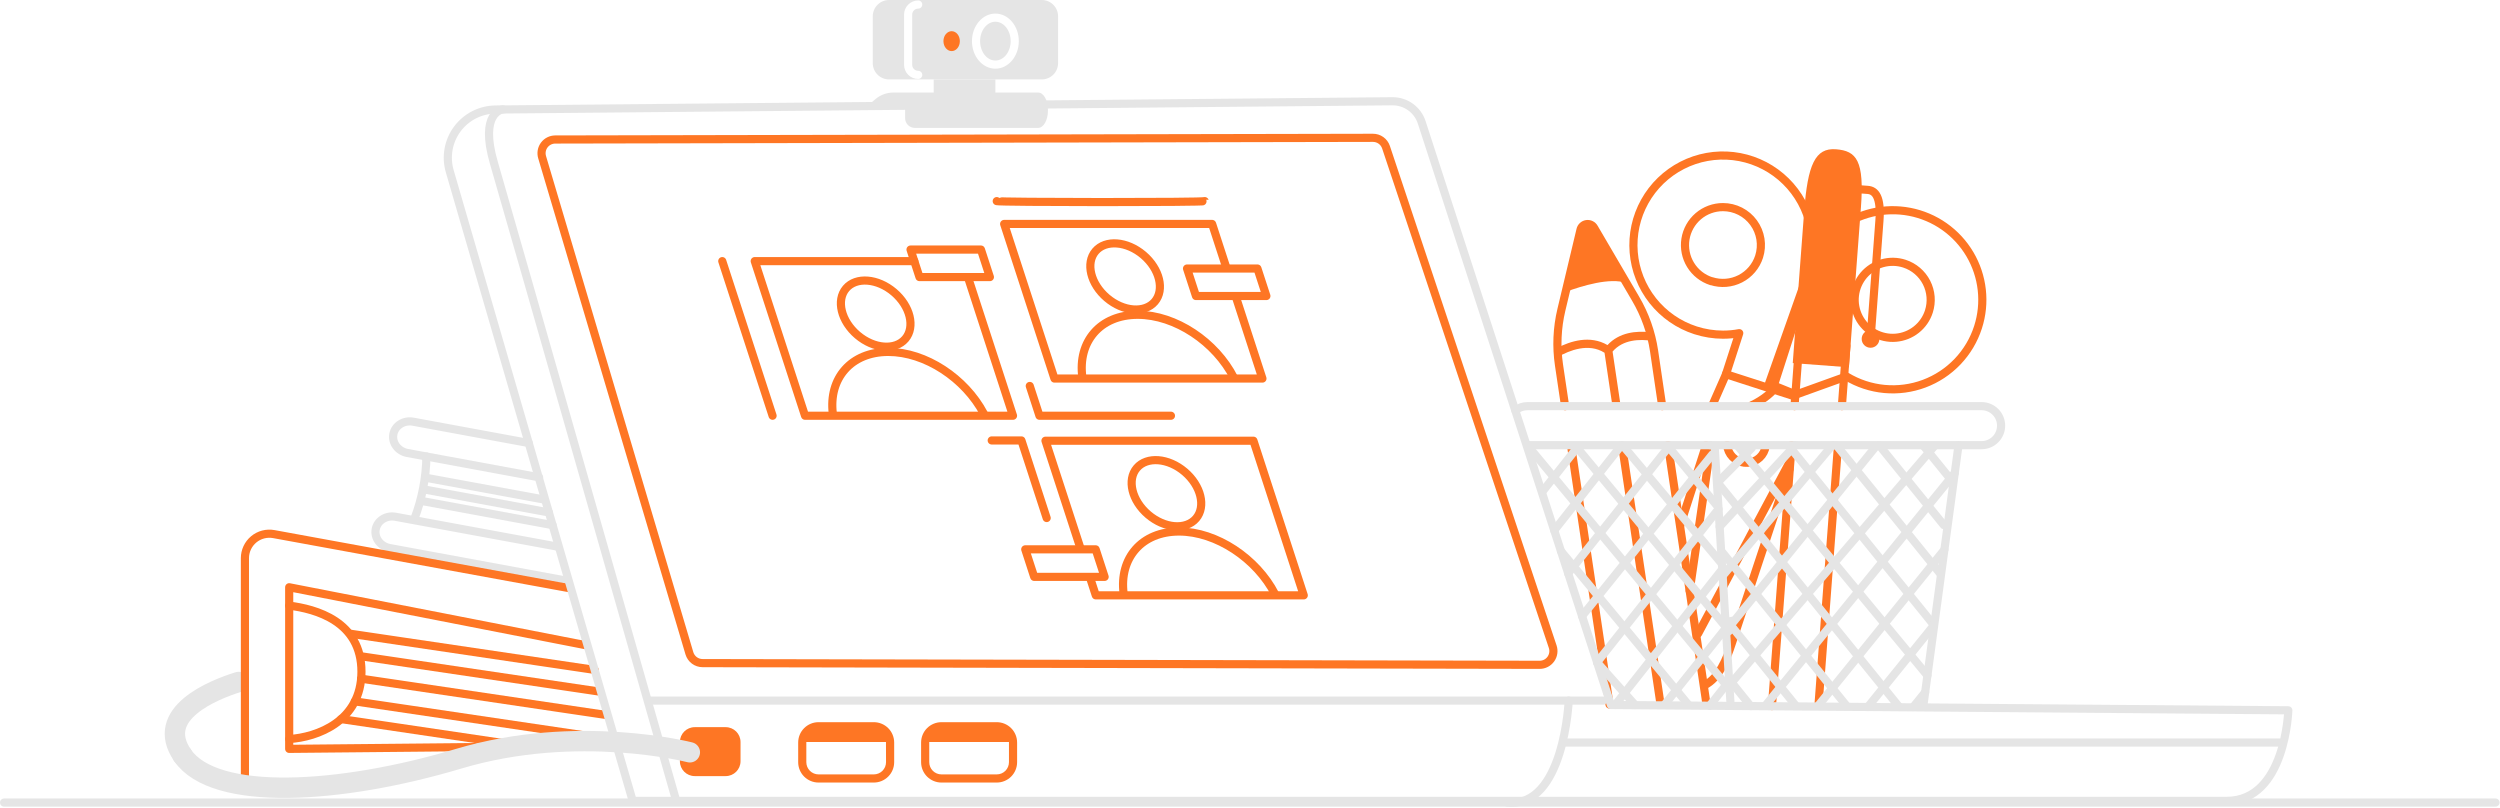 <svg width="1841" height="595" viewBox="0 0 1841 595" fill="none" xmlns="http://www.w3.org/2000/svg">
<g clip-path="url(#clip0)">
<path d="M1261.25 297.84L1271.24 275.1" stroke="#FE7624" stroke-width="6" stroke-linecap="round" stroke-linejoin="round"/>
<path d="M1244.27 435.12C1249.94 395.99 1256.09 353.5 1259.63 329.12" stroke="#FE7624" stroke-width="6" stroke-linecap="round" stroke-linejoin="round"/>
<path d="M1317.77 345.57C1305.4 382.82 1280.09 458.9 1275.44 473.34C1271.44 485.73 1265.93 499.14 1255.37 504.56" stroke="#FE7624" stroke-width="6" stroke-linecap="round" stroke-linejoin="round"/>
<path d="M1331.57 200.69C1335.57 188.275 1335.8 174.952 1332.23 162.408C1328.65 149.863 1321.44 138.659 1311.5 130.213C1301.56 121.766 1289.34 116.457 1276.39 114.956C1263.43 113.455 1250.32 115.83 1238.71 121.781C1227.1 127.731 1217.52 136.99 1211.18 148.386C1204.83 159.782 1202.01 172.804 1203.06 185.804C1204.12 198.805 1209 211.201 1217.11 221.424C1225.21 231.648 1236.16 239.24 1248.57 243.24C1255.13 245.358 1261.98 246.441 1268.87 246.45C1272.87 246.45 1276.85 246.079 1280.78 245.34L1271 275.57L1301.64 285.45L1331.57 200.69ZM1260.19 207.07C1253.85 205.025 1248.45 200.783 1244.96 195.109C1241.47 189.435 1240.13 182.702 1241.16 176.122C1242.2 169.543 1245.55 163.549 1250.61 159.222C1255.68 154.895 1262.12 152.518 1268.78 152.52C1273.18 152.519 1277.52 153.558 1281.45 155.552C1285.37 157.546 1288.77 160.439 1291.36 163.995C1293.96 167.55 1295.67 171.668 1296.38 176.013C1297.08 180.359 1296.74 184.808 1295.4 189V189C1293.12 196.05 1288.14 201.907 1281.54 205.283C1274.95 208.658 1267.28 209.276 1260.23 207L1260.19 207.07Z" stroke="#FE7624" stroke-width="6" stroke-linecap="round" stroke-linejoin="round"/>
<path d="M1359.7 277.19C1368.21 282.342 1377.78 285.5 1387.69 286.428C1397.6 287.355 1407.59 286.029 1416.91 282.547C1426.23 279.066 1434.64 273.52 1441.52 266.324C1448.39 259.129 1453.55 250.471 1456.6 241V241C1459.47 232.113 1460.42 222.719 1459.38 213.439C1458.35 204.158 1455.35 195.204 1450.6 187.167C1445.84 179.13 1439.43 172.195 1431.8 166.82C1424.16 161.445 1415.47 157.753 1406.3 155.987C1397.13 154.222 1387.69 154.424 1378.61 156.58C1369.52 158.736 1361 162.797 1353.6 168.494C1346.2 174.191 1340.1 181.394 1335.69 189.627C1331.28 197.859 1328.68 206.934 1328.04 216.25L1305.35 286.65L1320.17 291.43L1359.7 277.19ZM1420.43 229.35C1418.74 234.628 1415.52 239.284 1411.17 242.73C1406.83 246.175 1401.57 248.254 1396.04 248.704C1390.52 249.154 1384.98 247.954 1380.14 245.256C1375.3 242.559 1371.37 238.485 1368.84 233.55C1366.32 228.616 1365.31 223.043 1365.96 217.538C1366.6 212.033 1368.87 206.844 1372.46 202.626C1376.06 198.409 1380.83 195.354 1386.16 193.849C1391.5 192.344 1397.16 192.455 1402.43 194.17C1409.47 196.461 1415.32 201.449 1418.7 208.043C1422.07 214.636 1422.69 222.298 1420.43 229.35V229.35Z" stroke="#FE7624" stroke-width="6" stroke-linecap="round" stroke-linejoin="round"/>
<path d="M1250.51 466.56C1272.05 426.04 1304.13 366 1317.77 340.49" stroke="#FE7624" stroke-width="6" stroke-linecap="round" stroke-linejoin="round"/>
<path d="M1256.35 327.87L1237.35 386.75" stroke="#FE7624" stroke-width="6" stroke-linecap="round" stroke-linejoin="round"/>
<path d="M1322.13 290.4L1307.84 284.59C1306.31 287.68 1299.05 294.3 1289.72 298.59" stroke="#FE7624" stroke-width="6" stroke-linecap="round" stroke-linejoin="round"/>
<path d="M1300.24 328.55C1300.13 329.344 1299.95 330.127 1299.7 330.89C1298.69 334.033 1296.62 336.73 1293.85 338.523C1291.08 340.316 1287.77 341.094 1284.49 340.726C1281.21 340.357 1278.16 338.864 1275.85 336.501C1273.54 334.138 1272.13 331.049 1271.84 327.76" stroke="#FE7624" stroke-width="6" stroke-linecap="round" stroke-linejoin="round"/>
<path d="M1321.48 299.08L1325.01 252.16L1359.7 254.72L1356.36 299.08" stroke="#FE7624" stroke-width="6" stroke-linecap="round" stroke-linejoin="round"/>
<path d="M1304.86 519.97L1319.33 327.73" stroke="#FE7624" stroke-width="6" stroke-linecap="round" stroke-linejoin="round"/>
<path d="M1353.47 328.58L1339.12 519.43" stroke="#FE7624" stroke-width="6" stroke-linecap="round" stroke-linejoin="round"/>
<path d="M1320.18 267.38L1361.53 270.49L1370.39 152.78C1372.98 118.29 1367.2 111.07 1351.97 109.92C1336.74 108.77 1331.18 121.17 1328.58 155.67L1320.18 267.38Z" fill="#FE7624"/>
<path d="M1349.72 137.9L1375.35 139.83C1380.99 140.25 1385.35 144.94 1384 162.6L1377.46 249.6" stroke="#FE7624" stroke-width="6" stroke-linecap="round" stroke-linejoin="round"/>
<path d="M1377.46 256.09C1381.06 256.09 1383.98 253.171 1383.98 249.57C1383.98 245.969 1381.06 243.05 1377.46 243.05C1373.86 243.05 1370.94 245.969 1370.94 249.57C1370.94 253.171 1373.86 256.09 1377.46 256.09Z" fill="#FE7624"/>
<path d="M1224.05 299.08L1218.05 258.37C1216.02 244.83 1211.41 231.806 1204.48 220L1173.88 167.72C1173.34 166.769 1172.53 166.003 1171.54 165.523C1170.56 165.043 1169.46 164.871 1168.38 165.03C1167.3 165.189 1166.29 165.672 1165.48 166.414C1164.68 167.156 1164.12 168.124 1163.88 169.19L1149.81 228.12C1146.63 241.443 1146.03 255.251 1148.04 268.8L1152.55 299.12" stroke="#FE7624" stroke-width="6" stroke-linecap="round" stroke-linejoin="round"/>
<path d="M1256.35 518.83C1256.38 517.391 1256.29 515.953 1256.07 514.53L1228.31 327.73" stroke="#FE7624" stroke-width="6" stroke-linecap="round" stroke-linejoin="round"/>
<path d="M1156.98 328.58L1185.25 518.83" stroke="#FE7624" stroke-width="6" stroke-linecap="round" stroke-linejoin="round"/>
<path d="M1197.73 208.43L1173.88 167.68C1173.34 166.729 1172.53 165.963 1171.54 165.483C1170.56 165.003 1169.46 164.831 1168.38 164.99C1167.3 165.149 1166.29 165.632 1165.48 166.374C1164.68 167.116 1164.12 168.084 1163.88 169.15L1153 214.93C1164.86 210.54 1185.82 204.12 1197.73 208.43Z" fill="#FE7624"/>
<path d="M1216.64 251C1216.17 248.87 1215.64 246.76 1215.04 244.67C1205.04 243.54 1192.54 244.61 1183.76 254.11C1170.82 246.54 1156.35 251.26 1146.97 256.11C1147.04 258.33 1147.18 260.56 1147.38 262.78C1155.56 258.1 1169.84 252.3 1181.57 259.78L1187.4 299.05L1193.59 299.85L1187.5 258.9C1195.21 249.92 1207.49 249.61 1216.64 251Z" fill="#FE7624"/>
<path d="M1197.73 329.37H1191.66L1219.8 518.69L1225.88 518.83L1197.73 329.37Z" fill="#FE7624"/>
<path d="M1176.06 487.75L1265.53 374.87" stroke="#E5E5E5" stroke-width="6" stroke-linecap="round" stroke-linejoin="round"/>
<path d="M1189.36 519.18L1268.26 419.2" stroke="#E5E5E5" stroke-width="6" stroke-linecap="round" stroke-linejoin="round"/>
<path d="M1225.88 518.83L1275.2 457.2" stroke="#E5E5E5" stroke-width="6" stroke-linecap="round" stroke-linejoin="round"/>
<path d="M1258.97 519.78L1272.99 502" stroke="#E5E5E5" stroke-width="6" stroke-linecap="round" stroke-linejoin="round"/>
<path d="M1165 453.68L1261 334.63" stroke="#E5E5E5" stroke-width="6" stroke-linecap="round" stroke-linejoin="round"/>
<path d="M1243.22 518.83L1149.45 405.81" stroke="#E5E5E5" stroke-width="6" stroke-linecap="round" stroke-linejoin="round"/>
<path d="M1204.13 519.18L1176.06 487.75" stroke="#E5E5E5" stroke-width="6" stroke-linecap="round" stroke-linejoin="round"/>
<path d="M1264.18 372.09L1228.27 328.58" stroke="#E5E5E5" stroke-width="6" stroke-linecap="round" stroke-linejoin="round"/>
<path d="M1267.09 414.07L1195.85 329.07" stroke="#E5E5E5" stroke-width="6" stroke-linecap="round" stroke-linejoin="round"/>
<path d="M1273.36 464.68L1160.44 328.58" stroke="#E5E5E5" stroke-width="6" stroke-linecap="round" stroke-linejoin="round"/>
<path d="M1272.78 506.32L1125.71 329.07" stroke="#E5E5E5" stroke-width="6" stroke-linecap="round" stroke-linejoin="round"/>
<path d="M1136.4 361.31L1161.9 328.99" stroke="#E5E5E5" stroke-width="6" stroke-linecap="round" stroke-linejoin="round"/>
<path d="M1144.51 390.6L1194.11 327.74" stroke="#E5E5E5" stroke-width="6" stroke-linecap="round" stroke-linejoin="round"/>
<path d="M1154.79 422.24L1229.25 328.58" stroke="#E5E5E5" stroke-width="6" stroke-linecap="round" stroke-linejoin="round"/>
<path d="M1398.61 520.64L1265.65 356.34" stroke="#E5E5E5" stroke-width="6" stroke-linecap="round" stroke-linejoin="round"/>
<path d="M1359.97 519.97L1268.56 407.01" stroke="#E5E5E5" stroke-width="6" stroke-linecap="round" stroke-linejoin="round"/>
<path d="M1322.53 519.78L1270.5 455.48" stroke="#E5E5E5" stroke-width="6" stroke-linecap="round" stroke-linejoin="round"/>
<path d="M1289.21 519.97L1273.26 500.25" stroke="#E5E5E5" stroke-width="6" stroke-linecap="round" stroke-linejoin="round"/>
<path d="M1419.35 497.42L1279.76 328.58" stroke="#E5E5E5" stroke-width="6" stroke-linecap="round" stroke-linejoin="round"/>
<path d="M1300.67 518.83L1439.48 348.34" stroke="#E5E5E5" stroke-width="6" stroke-linecap="round" stroke-linejoin="round"/>
<path d="M1339.12 519.43L1431.85 404.83" stroke="#E5E5E5" stroke-width="6" stroke-linecap="round" stroke-linejoin="round"/>
<path d="M1375.42 520.64L1422.87 462.01" stroke="#E5E5E5" stroke-width="6" stroke-linecap="round" stroke-linejoin="round"/>
<path d="M1408.9 520.64L1417.68 509.79" stroke="#E5E5E5" stroke-width="6" stroke-linecap="round" stroke-linejoin="round"/>
<path d="M1266.33 387.81L1322.13 327.74" stroke="#E5E5E5" stroke-width="6" stroke-linecap="round" stroke-linejoin="round"/>
<path d="M1265.65 354.48L1289.95 330.01" stroke="#E5E5E5" stroke-width="6" stroke-linecap="round" stroke-linejoin="round"/>
<path d="M1268.56 424.02L1349.47 327.74" stroke="#E5E5E5" stroke-width="6" stroke-linecap="round" stroke-linejoin="round"/>
<path d="M1272.43 462.93L1381.53 328.58" stroke="#E5E5E5" stroke-width="6" stroke-linecap="round" stroke-linejoin="round"/>
<path d="M1273.52 504.56L1424.04 328.99" stroke="#E5E5E5" stroke-width="6" stroke-linecap="round" stroke-linejoin="round"/>
<path d="M1431.39 386.65L1383.79 327.84" stroke="#E5E5E5" stroke-width="6" stroke-linecap="round" stroke-linejoin="round"/>
<path d="M1437.68 354.48L1417.05 328.99" stroke="#E5E5E5" stroke-width="6" stroke-linecap="round" stroke-linejoin="round"/>
<path d="M1429.16 422.86L1352.26 327.84" stroke="#E5E5E5" stroke-width="6" stroke-linecap="round" stroke-linejoin="round"/>
<path d="M1422.87 458.78L1318.07 329.28" stroke="#E5E5E5" stroke-width="6" stroke-linecap="round" stroke-linejoin="round"/>
<path d="M1442.25 327.82L1416.31 519.97" stroke="#E5E5E5" stroke-width="6" stroke-linecap="round" stroke-linejoin="round"/>
<path d="M1262.71 328.99L1274.35 518.05" stroke="#E5E5E5" stroke-width="6" stroke-linecap="round" stroke-linejoin="round"/>
<path d="M1115.89 302.21C1118.45 300.171 1121.62 299.067 1124.89 299.08H1459.24C1461.13 299.08 1463 299.452 1464.74 300.174C1466.48 300.896 1468.07 301.954 1469.4 303.289C1470.74 304.623 1471.79 306.207 1472.52 307.951C1473.24 309.694 1473.61 311.563 1473.61 313.45V313.45C1473.61 317.261 1472.1 320.916 1469.4 323.611C1466.71 326.306 1463.05 327.82 1459.24 327.82H1259.24" stroke="#E5E5E5" stroke-width="6" stroke-linecap="round" stroke-linejoin="round"/>
<path d="M1259.26 327.82H1124.86" stroke="#E5E5E5" stroke-width="6" stroke-linecap="round" stroke-linejoin="round"/>
<path d="M314 336.17C313.772 351.828 310.794 367.324 305.2 381.95" stroke="#E5E5E5" stroke-width="6" stroke-linecap="round" stroke-linejoin="round"/>
<path d="M314.91 352.05L400.35 367.82" stroke="#E5E5E5" stroke-width="6" stroke-linecap="round" stroke-linejoin="round"/>
<path d="M406.92 386.71L311.75 369.14" stroke="#E5E5E5" stroke-width="6" stroke-linecap="round" stroke-linejoin="round"/>
<path d="M404.21 377.37L313.33 360.6" stroke="#E5E5E5" stroke-width="6" stroke-linecap="round" stroke-linejoin="round"/>
<path d="M397 351.49L300 333.58C293.12 332.31 288.5 326.12 289.67 319.76C290.84 313.4 297.37 309.27 304.25 310.54L389.44 326.26" stroke="#E5E5E5" stroke-width="6" stroke-linecap="round" stroke-linejoin="round"/>
<path d="M417.94 427.76L287 403.59C280.12 402.33 275.5 396.14 276.67 389.78C277.84 383.42 284.37 379.28 291.25 380.55L410.61 402.55" stroke="#E5E5E5" stroke-width="6" stroke-linecap="round" stroke-linejoin="round"/>
<path d="M175.69 502.21C157.17 507.99 113.25 525.46 134.43 556.21" stroke="#E5E5E5" stroke-width="15" stroke-linecap="round" stroke-linejoin="round"/>
<path d="M266.14 483.32L441.41 509.29" stroke="#FE7624" stroke-width="6" stroke-linecap="round" stroke-linejoin="round"/>
<path d="M257.84 466.65L437.9 493.32" stroke="#FE7624" stroke-width="6" stroke-linecap="round" stroke-linejoin="round"/>
<path d="M265.92 499.78L446.89 526.59" stroke="#FE7624" stroke-width="6" stroke-linecap="round" stroke-linejoin="round"/>
<path d="M261.3 516.48L455.21 545.21" stroke="#FE7624" stroke-width="6" stroke-linecap="round" stroke-linejoin="round"/>
<path d="M251.17 529.52L390.07 550.11" stroke="#FE7624" stroke-width="6" stroke-linecap="round" stroke-linejoin="round"/>
<path d="M213 446C232.25 448.43 266.28 457.37 266.18 494.79C266.09 531.24 233.39 542.95 213 544.21" stroke="#FE7624" stroke-width="6" stroke-linecap="round" stroke-linejoin="round"/>
<path d="M349.95 550.14L212.96 551.47V432.45L430.82 475.03" stroke="#FE7624" stroke-width="6" stroke-linecap="round" stroke-linejoin="round"/>
<path d="M419.05 433.1L201.57 393.3C198.978 392.83 196.314 392.935 193.766 393.608C191.219 394.28 188.85 395.503 186.827 397.191C184.804 398.88 183.177 400.991 182.059 403.377C180.942 405.763 180.362 408.365 180.36 411V576.27" stroke="#FE7624" stroke-width="6" stroke-linecap="round" stroke-linejoin="round"/>
<path d="M365 80.65L1025.35 74.57C1030.13 74.527 1034.81 76.01 1038.69 78.805C1042.58 81.599 1045.47 85.559 1046.95 90.11L1186.29 519.16L1685.12 523.07C1685.12 523.07 1683.12 589.76 1639.76 589.76H465.92L331.19 126.08C329.655 120.812 329.362 115.259 330.334 109.859C331.307 104.458 333.518 99.356 336.794 94.954C340.07 90.552 344.322 86.97 349.216 84.488C354.11 82.006 359.513 80.692 365 80.65Z" stroke="#E5E5E5" stroke-width="6" stroke-linecap="round" stroke-linejoin="round"/>
<path d="M1020.66 108.4L1143.42 476.25C1143.93 477.773 1144.07 479.394 1143.82 480.981C1143.58 482.568 1142.96 484.074 1142.02 485.375C1141.08 486.676 1139.85 487.735 1138.42 488.465C1136.99 489.194 1135.41 489.573 1133.8 489.57L517.35 488.32C515.173 488.312 513.056 487.604 511.313 486.3C509.57 484.996 508.293 483.166 507.67 481.08L399.21 115.73C398.76 114.222 398.668 112.629 398.943 111.079C399.217 109.529 399.849 108.064 400.789 106.802C401.729 105.539 402.951 104.514 404.357 103.807C405.764 103.1 407.316 102.731 408.89 102.73L1011 101.49C1013.13 101.475 1015.22 102.136 1016.95 103.377C1018.69 104.618 1019.98 106.376 1020.66 108.4V108.4Z" stroke="#FE7624" stroke-width="6" stroke-linecap="round" stroke-linejoin="round"/>
<path d="M666.685 249.513C674.099 240.795 670.337 225.419 658.284 215.168C646.231 204.917 630.449 203.673 623.036 212.391C615.622 221.108 619.383 236.484 631.437 246.735C643.49 256.986 659.271 258.23 666.685 249.513Z" stroke="#FE7624" stroke-width="6" stroke-linecap="round" stroke-linejoin="round"/>
<path d="M613.29 304.55C610.11 278.65 626.66 259.15 654.11 259.15C681.56 259.15 710.72 278.6 724.42 304.44" stroke="#FE7624" stroke-width="6" stroke-linecap="round" stroke-linejoin="round"/>
<path d="M880.79 381.76C888.204 373.043 884.443 357.666 872.389 347.415C860.336 337.164 844.555 335.921 837.141 344.638C829.728 353.355 833.489 368.732 845.542 378.983C857.596 389.234 873.377 390.477 880.79 381.76Z" stroke="#FE7624" stroke-width="6" stroke-linecap="round" stroke-linejoin="round"/>
<path d="M827.44 437.12C824.09 411.06 840.66 391.41 868.22 391.41C895.78 391.41 925.46 411.27 938.97 437.54" stroke="#FE7624" stroke-width="6" stroke-linecap="round" stroke-linejoin="round"/>
<path d="M850.366 222.133C857.779 213.416 854.018 198.04 841.965 187.789C829.911 177.538 814.13 176.294 806.717 185.011C799.303 193.729 803.064 209.105 815.118 219.356C827.171 229.607 842.952 230.851 850.366 222.133Z" stroke="#FE7624" stroke-width="6" stroke-linecap="round" stroke-linejoin="round"/>
<path d="M797.05 277.81C793.52 251.59 810.12 231.81 837.79 231.81C865.61 231.81 895.28 251.81 908.71 278.28" stroke="#FE7624" stroke-width="6" stroke-linecap="round" stroke-linejoin="round"/>
<path d="M713.1 205.08L745.98 306.15H592.83L555.78 192.29H673.28" stroke="#FE7624" stroke-width="6" stroke-linecap="round" stroke-linejoin="round"/>
<path d="M909.88 217.99L929.66 278.77H776.5L739.45 164.92H892.61L903.1 197.17" stroke="#FE7624" stroke-width="6" stroke-linecap="round" stroke-linejoin="round"/>
<path d="M795.61 403.6L769.88 324.55H923.04L960.09 438.41H806.93L803.13 426.73" stroke="#FE7624" stroke-width="6" stroke-linecap="round" stroke-linejoin="round"/>
<path d="M728.96 204.04H677.1L670.51 183.78H722.37L728.96 204.04Z" stroke="#FE7624" stroke-width="6" stroke-linecap="round" stroke-linejoin="round"/>
<path d="M932.57 217.99H880.71L874.12 197.74H925.98L932.57 217.99Z" stroke="#FE7624" stroke-width="6" stroke-linecap="round" stroke-linejoin="round"/>
<path d="M813.45 424.8H761.58L754.99 404.54H806.85L813.45 424.8Z" stroke="#FE7624" stroke-width="6" stroke-linecap="round" stroke-linejoin="round"/>
<path d="M531.88 192.29L568.93 306.15" stroke="#FE7624" stroke-width="6" stroke-linecap="round" stroke-linejoin="round"/>
<path d="M758.32 284.22L765.45 306.15H862.29" stroke="#FE7624" stroke-width="6" stroke-linecap="round" stroke-linejoin="round"/>
<path d="M730.3 324.34H752.18L770.77 381.47" stroke="#FE7624" stroke-width="6" stroke-linecap="round" stroke-linejoin="round"/>
<path d="M734 148.1C735.19 149 887.49 149.1 887.16 148.1" stroke="#FE7624" stroke-width="6" stroke-linecap="round" stroke-linejoin="round"/>
<path d="M370.3 80.55C370.3 80.55 352.68 82.35 363.77 120.16C374.86 157.97 497.42 587.76 497.42 587.76" stroke="#E5E5E5" stroke-width="6" stroke-linecap="round" stroke-linejoin="round"/>
<path d="M1180.54 515.92H477.85" stroke="#E5E5E5" stroke-width="6" stroke-linecap="round" stroke-linejoin="round"/>
<path d="M1679.15 546.79H1151.4" stroke="#E5E5E5" stroke-width="6" stroke-linecap="round" stroke-linejoin="round"/>
<path d="M1155.2 515.92C1155.2 515.92 1151.85 595.27 1109.84 591" stroke="#E5E5E5" stroke-width="6" stroke-linecap="round" stroke-linejoin="round"/>
<path d="M643.47 531.81H602.78C598.802 531.81 594.986 533.39 592.173 536.203C589.36 539.016 587.78 542.832 587.78 546.81V561.27C587.78 565.248 589.36 569.064 592.173 571.877C594.986 574.69 598.802 576.27 602.78 576.27H643.47C647.448 576.27 651.264 574.69 654.077 571.877C656.89 569.064 658.47 565.248 658.47 561.27V546.81C658.47 542.832 656.89 539.016 654.077 536.203C651.264 533.39 647.448 531.81 643.47 531.81ZM652.47 561.27C652.47 563.657 651.522 565.946 649.834 567.634C648.146 569.322 645.857 570.27 643.47 570.27H602.78C600.393 570.27 598.104 569.322 596.416 567.634C594.728 565.946 593.78 563.657 593.78 561.27V546.81C593.78 546.67 593.78 546.54 593.78 546.4H652.43C652.43 546.54 652.43 546.67 652.43 546.81L652.47 561.27Z" fill="#FE7624"/>
<path d="M734 531.81H693.3C689.322 531.81 685.507 533.39 682.693 536.203C679.88 539.016 678.3 542.832 678.3 546.81V561.27C678.3 565.248 679.88 569.064 682.693 571.877C685.507 574.69 689.322 576.27 693.3 576.27H734C737.978 576.27 741.794 574.69 744.607 571.877C747.42 569.064 749 565.248 749 561.27V546.81C749 542.832 747.42 539.016 744.607 536.203C741.794 533.39 737.978 531.81 734 531.81ZM743 561.27C743 563.657 742.052 565.946 740.364 567.634C738.676 569.322 736.387 570.27 734 570.27H693.3C690.913 570.27 688.624 569.322 686.936 567.634C685.248 565.946 684.3 563.657 684.3 561.27V546.81C684.3 546.67 684.3 546.54 684.3 546.4H743C743 546.54 743 546.67 743 546.81V561.27Z" fill="#FE7624"/>
<path d="M534.38 535.48H511.62C505.572 535.48 500.67 540.382 500.67 546.43V560.57C500.67 566.618 505.572 571.52 511.62 571.52H534.38C540.427 571.52 545.33 566.618 545.33 560.57V546.43C545.33 540.382 540.427 535.48 534.38 535.48Z" fill="#FE7624"/>
<path d="M134.43 556.24C157.94 590.42 250.43 584.79 337.82 558.71C425.21 532.63 508 554 508 554" stroke="#E5E5E5" stroke-width="15" stroke-linecap="round" stroke-linejoin="round"/>
<path d="M764.48 68.15H657.86C653.109 68.142 648.507 69.805 644.86 72.85L638.52 78.13L666.73 77.87C666.591 78.864 666.521 79.866 666.52 80.87V87C666.52 87.945 666.706 88.882 667.068 89.755C667.43 90.629 667.96 91.423 668.629 92.091C669.297 92.76 670.091 93.29 670.965 93.652C671.838 94.014 672.774 94.2 673.72 94.2H764.45C768.45 94.2 771.7 88.52 771.7 81.52V80.85C771.73 73.82 768.49 68.15 764.48 68.15Z" fill="#E5E5E5"/>
<path d="M733.01 58.49H687.56V70.33H733.01V58.49Z" fill="#E5E5E5"/>
<path d="M767.17 0H654.7C651.517 0 648.465 1.264 646.215 3.515C643.964 5.765 642.7 8.817 642.7 12V46.49C642.7 49.673 643.964 52.725 646.215 54.975C648.465 57.226 651.517 58.49 654.7 58.49H767.17C770.353 58.49 773.405 57.226 775.655 54.975C777.906 52.725 779.17 49.673 779.17 46.49V12C779.17 8.817 777.906 5.765 775.655 3.515C773.405 1.264 770.353 0 767.17 0V0ZM676.17 52.15C676.966 52.15 677.729 52.466 678.291 53.029C678.854 53.591 679.17 54.354 679.17 55.15C679.17 55.946 678.854 56.709 678.291 57.271C677.729 57.834 676.966 58.15 676.17 58.15C673.405 58.147 670.755 57.047 668.801 55.092C666.847 53.136 665.75 50.484 665.75 47.72V10.77C665.75 8.007 666.846 5.357 668.798 3.402C670.749 1.447 673.397 0.345 676.16 0.34C676.956 0.34 677.719 0.656 678.281 1.219C678.844 1.781 679.16 2.544 679.16 3.34C679.16 4.136 678.844 4.899 678.281 5.461C677.719 6.024 676.956 6.34 676.16 6.34C674.987 6.343 673.863 6.811 673.034 7.641C672.205 8.472 671.74 9.597 671.74 10.77V47.77C671.753 48.934 672.224 50.047 673.051 50.867C673.879 51.686 674.995 52.147 676.16 52.15H676.17ZM733 50.59C723.49 50.59 715.75 41.49 715.75 30.3C715.75 19.11 723.5 10 733 10C742.5 10 750.25 19.1 750.25 30.28C750.25 41.46 742.53 50.59 733 50.59Z" fill="#E5E5E5"/>
<path d="M733 16C726.8 16 721.75 22.41 721.75 30.28C721.75 38.15 726.75 44.57 733 44.57C739.25 44.57 744.25 38.16 744.25 30.28C744.25 22.4 739.22 16 733 16Z" fill="#E5E5E5"/>
<path d="M700.79 37.63C704.126 37.63 706.83 34.348 706.83 30.3C706.83 26.252 704.126 22.97 700.79 22.97C697.454 22.97 694.75 26.252 694.75 30.3C694.75 34.348 697.454 37.63 700.79 37.63Z" fill="#FE7624"/>
<path d="M3 591.01H1837.7" stroke="#E5E5E5" stroke-width="6" stroke-linecap="round" stroke-linejoin="round"/>
</g>
<defs>
<clipPath id="clip0">
<rect width="1840.7" height="594.16" fill="white"/>
</clipPath>
</defs>
</svg>
